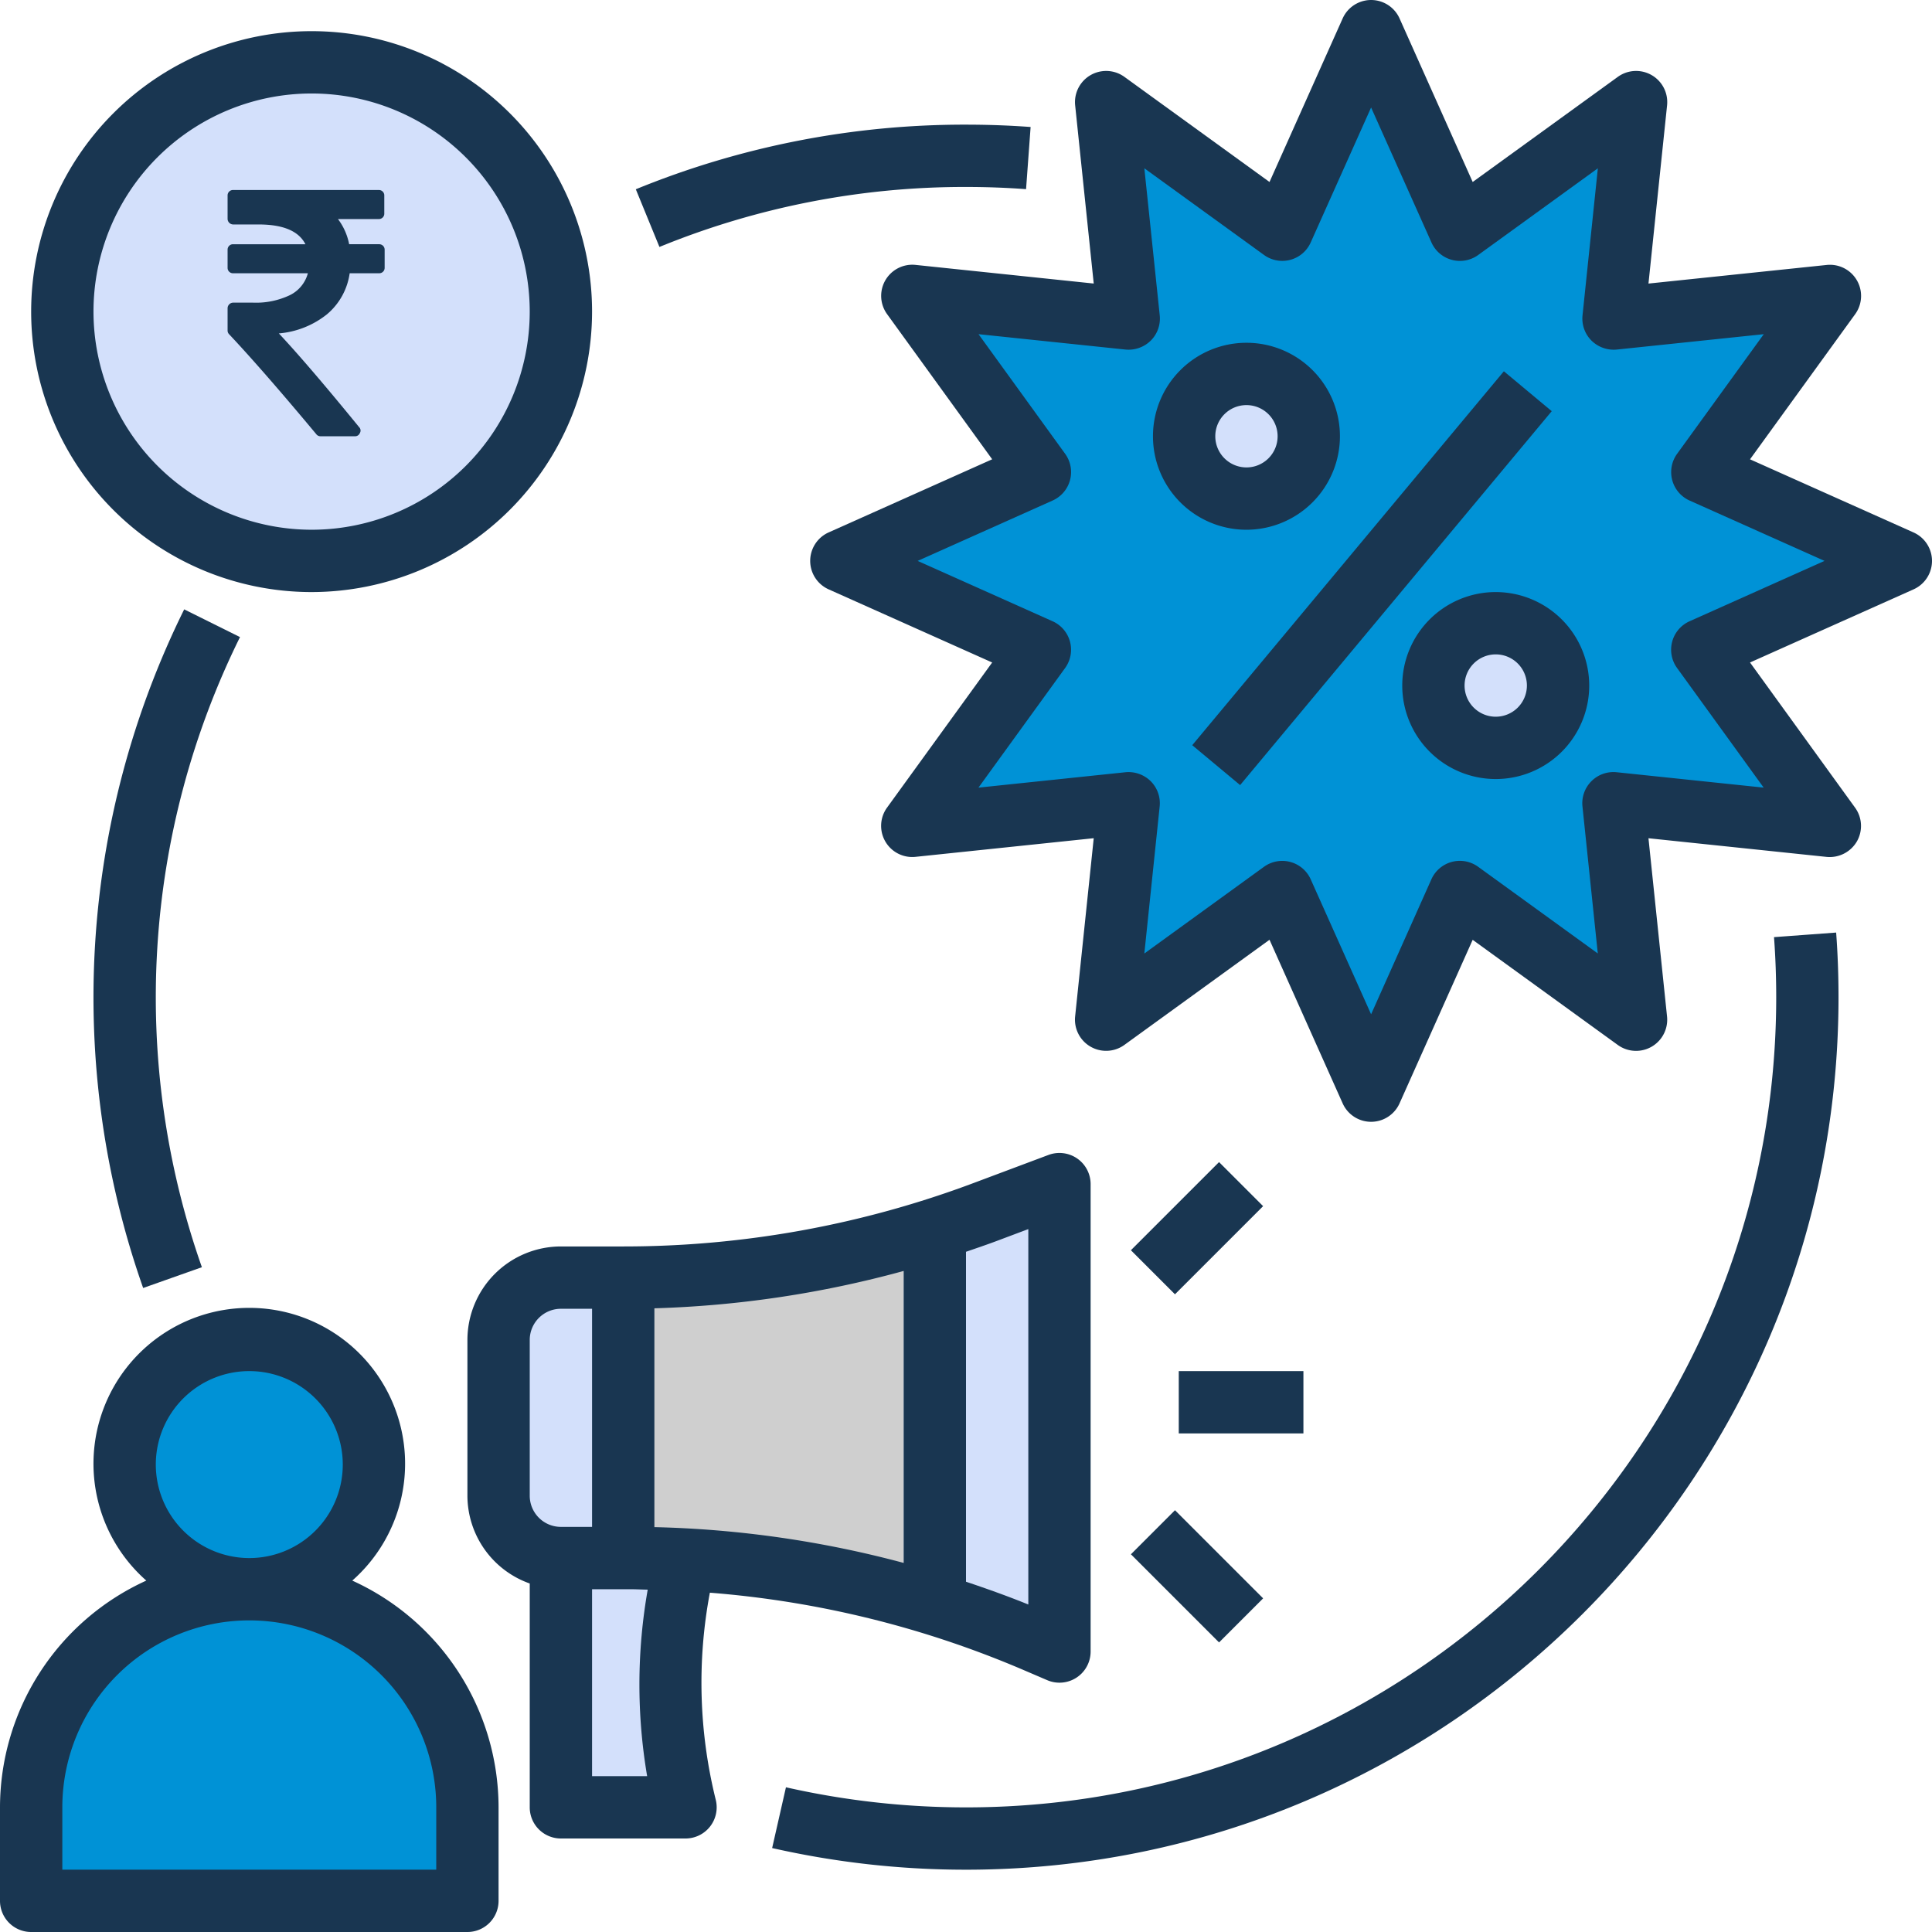 <svg xmlns="http://www.w3.org/2000/svg" width="351.644" height="351.644" viewBox="0 0 351.644 351.644">
  <g id="Group_36467" data-name="Group 36467" transform="translate(6627.822 -4084.608)">
    <path id="Path_2085" data-name="Path 2085" d="M21,56.015h0V107.06h1.18A187.685,187.685,0,0,1,96.1,122.232l4.3,1.843V39l-13.51,5.065A187.675,187.675,0,0,1,21,56.015Z" transform="translate(-6535.389 4261.132)" fill="#cfcfcf"/>
    <path id="Path_2086" data-name="Path 2086" d="M28.343,42A11.34,11.34,0,0,0,17,53.343V81.7A11.34,11.34,0,0,0,28.343,93.045H39.687V42Z" transform="translate(-6554.075 4275.147)" fill="#d3e0fb"/>
    <path id="Path_2087" data-name="Path 2087" d="M44.848,44.065C39.965,45.9,35.008,47.5,30,48.914V113.86a187.863,187.863,0,0,1,24.059,8.377l4.3,1.838V39Z" transform="translate(-6493.344 4261.132)" fill="#d3e0fb"/>
    <path id="Path_2088" data-name="Path 2088" d="M41.687,51H19V96.373H41.687A93.479,93.479,0,0,1,41.687,51Z" transform="translate(-6544.732 4317.192)" fill="#d3e0fb"/>
    <circle id="Ellipse_205" data-name="Ellipse 205" cx="22.5" cy="22.5" r="22.5" transform="translate(-6605 4328.43)" fill="#0092d6"/>
    <path id="Path_2089" data-name="Path 2089" d="M2,91.7v17.015H81.4V91.7A39.7,39.7,0,0,0,41.7,52h0A39.7,39.7,0,0,0,2,91.7Z" transform="translate(-6624.15 4321.864)" fill="#0092d6"/>
    <path id="Path_2090" data-name="Path 2090" d="M220.837,98.419,184.7,114.583l23.226,32.068-39.39-4.118,4.112,39.39L140.583,158.7l-16.164,36.14L108.254,158.7,76.187,181.923l4.118-39.39-39.39,4.112L64.14,114.583,28,98.419,64.14,82.254,40.914,50.187,80.3,54.3l-4.112-39.39L108.254,38.14,124.419,2l16.164,36.14L172.65,14.914,168.533,54.3l39.39-4.112L184.7,82.254Z" transform="translate(-6502.687 4088.28)" fill="#0092d6"/>
    <ellipse id="Ellipse_206" data-name="Ellipse 206" cx="11" cy="11.5" rx="11" ry="11.5" transform="translate(-6412 4152.43)" fill="#d3e0fb"/>
    <ellipse id="Ellipse_207" data-name="Ellipse 207" cx="11.5" cy="11" rx="11.5" ry="11" transform="translate(-6367 4198.43)" fill="#d3e0fb"/>
    <path id="Path_2101" data-name="Path 2101" d="M45,0A45,45,0,1,1,0,45,45,45,0,0,1,45,0Z" transform="translate(-6616 4096.43)" fill="#d3e0fb"/>
    <path id="Path_2091" data-name="Path 2091" d="M104.09,53.045A51.045,51.045,0,1,0,53.045,104.09,51.1,51.1,0,0,0,104.09,53.045Zm-90.747,0a39.7,39.7,0,1,1,39.7,39.7A39.749,39.749,0,0,1,13.343,53.045Z" transform="translate(-6624.15 4088.28)" fill="#193651"/>
    <path id="Path_2093" data-name="Path 2093" d="M6.672,156.434h79.4a5.67,5.67,0,0,0,5.672-5.672V133.747A45.4,45.4,0,0,0,65.118,92.474a28.359,28.359,0,1,0-37.49,0A45.4,45.4,0,0,0,1,133.747v17.015A5.67,5.67,0,0,0,6.672,156.434ZM29.358,71.358A17.015,17.015,0,1,1,46.373,88.373,17.036,17.036,0,0,1,29.358,71.358ZM12.343,133.747a34.03,34.03,0,0,1,68.06,0V145.09H12.343Z" transform="translate(-6628.822 4279.819)" fill="#193651"/>
    <rect id="Rectangle_16969" data-name="Rectangle 16969" width="88.592" height="11.343" transform="translate(-6410.821 4220.24) rotate(-50.193)" fill="#193651"/>
    <path id="Path_2094" data-name="Path 2094" d="M72.03,29.015A17.015,17.015,0,1,0,55.015,46.03,17.036,17.036,0,0,0,72.03,29.015Zm-22.687,0a5.672,5.672,0,1,1,5.672,5.672A5.677,5.677,0,0,1,49.343,29.015Z" transform="translate(-6455.97 4134.997)" fill="#193651"/>
    <path id="Path_2095" data-name="Path 2095" d="M63.015,20A17.015,17.015,0,1,0,80.03,37.015,17.036,17.036,0,0,0,63.015,20Zm0,22.687a5.672,5.672,0,1,1,5.672-5.672A5.677,5.677,0,0,1,63.015,42.687Z" transform="translate(-6418.597 4172.37)" fill="#193651"/>
    <path id="Path_2096" data-name="Path 2096" d="M227.823,97.912,198.058,84.6l19.131-26.407a5.667,5.667,0,0,0-5.178-8.967l-32.436,3.386,3.386-32.436a5.671,5.671,0,0,0-8.967-5.184L147.58,34.123,134.268,4.352a5.674,5.674,0,0,0-10.356.006L110.6,34.123,84.193,14.992a5.671,5.671,0,0,0-8.967,5.184l3.38,32.431L46.176,49.215A5.667,5.667,0,0,0,41,58.182L60.123,84.595,30.358,97.906a5.676,5.676,0,0,0,0,10.362L60.123,121.58,40.992,147.987a5.667,5.667,0,0,0,5.178,8.967l32.436-3.392L75.221,186a5.671,5.671,0,0,0,8.967,5.184L110.6,172.046l13.311,29.771a5.67,5.67,0,0,0,10.356.006l13.311-29.765,26.407,19.131A5.671,5.671,0,0,0,182.954,186l-3.38-32.431L212,156.965a5.735,5.735,0,0,0,5.5-2.8,5.671,5.671,0,0,0-.323-6.165L198.058,121.58l29.765-13.311a5.672,5.672,0,0,0,0-10.356Zm-40.768,16.164a5.669,5.669,0,0,0-2.28,8.5l15.767,21.779-26.753-2.8a5.672,5.672,0,0,0-6.228,6.233l2.79,26.753-21.779-15.779a5.673,5.673,0,0,0-8.508,2.28L129.09,185.613,118.1,161.049a5.675,5.675,0,0,0-8.508-2.28L87.817,174.548l2.79-26.759a5.658,5.658,0,0,0-1.628-4.6,5.746,5.746,0,0,0-4.6-1.633l-26.753,2.8L73.4,122.584a5.673,5.673,0,0,0-2.28-8.508L46.562,103.09,71.126,92.1a5.669,5.669,0,0,0,2.28-8.5L57.638,61.823l26.753,2.8a5.765,5.765,0,0,0,4.6-1.633,5.658,5.658,0,0,0,1.628-4.6l-2.8-26.759L109.6,47.406a5.666,5.666,0,0,0,8.5-2.28L129.09,20.567l10.986,24.564a5.673,5.673,0,0,0,8.508,2.28l21.779-15.779-2.79,26.759a5.658,5.658,0,0,0,1.628,4.6,5.764,5.764,0,0,0,4.6,1.633l26.759-2.8L184.786,83.6a5.673,5.673,0,0,0,2.28,8.508l24.553,10.98Z" transform="translate(-6507.358 4083.608)" fill="#193651"/>
    <rect id="Rectangle_16970" data-name="Rectangle 16970" width="22.687" height="11.343" transform="translate(-6413.274 4334.162)" fill="#193651"/>
    <rect id="Rectangle_16971" data-name="Rectangle 16971" width="22.687" height="11.343" transform="translate(-6421.986 4312.163) rotate(-45)" fill="#193651"/>
    <rect id="Rectangle_16972" data-name="Rectangle 16972" width="11.343" height="22.687" transform="translate(-6421.984 4367.504) rotate(-45)" fill="#193651"/>
    <path id="Path_2097" data-name="Path 2097" d="M25.7,27.261A146.57,146.57,0,0,1,81.5,16.343c3.653,0,7.328.13,10.929.4l.828-11.315C89.38,5.142,85.421,5,81.5,5A157.978,157.978,0,0,0,21.4,16.763Z" transform="translate(-6533.497 4102.295)" fill="#193651"/>
    <path id="Path_2098" data-name="Path 2098" d="M20.51,20.555a159.283,159.283,0,0,0-7.47,123.518l10.691-3.783A147.961,147.961,0,0,1,30.668,25.6Z" transform="translate(-6614.807 4174.963)" fill="#193651"/>
    <path id="Path_2099" data-name="Path 2099" d="M28.292,186.5l-2.513,11.06A159.411,159.411,0,0,0,61.063,201.5c87.565,0,158.807-71.242,158.807-158.807,0-3.936-.142-7.895-.431-11.763l-11.309.834c.267,3.6.4,7.265.4,10.929,0,81.309-66.149,147.464-147.464,147.464A148.371,148.371,0,0,1,28.292,186.5Z" transform="translate(-6513.063 4223.413)" fill="#193651"/>
    <path id="Path_2100" data-name="Path 2100" d="M126.989,39.008a5.7,5.7,0,0,0-5.224-.652l-13.51,5.065a181.267,181.267,0,0,1-63.9,11.593H33.015A17.036,17.036,0,0,0,16,72.029v28.358a16.992,16.992,0,0,0,11.343,15.971V157.1a5.67,5.67,0,0,0,5.672,5.672H55.7a5.673,5.673,0,0,0,5.5-7.044,88.494,88.494,0,0,1-1.072-37.694,180.933,180.933,0,0,1,57.1,14.077l4.3,1.843a5.623,5.623,0,0,0,2.229.459,5.666,5.666,0,0,0,5.672-5.672V43.671A5.671,5.671,0,0,0,126.989,39.008ZM50.03,66.272a192.539,192.539,0,0,0,45.373-6.8v53.144A192.085,192.085,0,0,0,50.03,106.1ZM27.343,72.029a5.677,5.677,0,0,1,5.672-5.672h5.672v39.7H33.015a5.677,5.677,0,0,1-5.672-5.672Zm21.371,79.4H38.687V117.4h6.851c1.095,0,2.184.062,3.278.079A99.482,99.482,0,0,0,48.714,151.432Zm69.376-31.245c-3.743-1.52-7.532-2.87-11.343-4.146V55.984c1.838-.63,3.675-1.253,5.5-1.934l5.842-2.195Z" transform="translate(-6558.747 4256.461)" fill="#193651"/>
    <g id="_825651271582779208" data-name="825651271582779208" transform="translate(-6659.204 4119.192)">
      <path id="Path_2102" data-name="Path 2102" d="M101.1,10.154a.991.991,0,0,0-.732-.286H94.93a11.018,11.018,0,0,0-2.037-4.584h7.416a.978.978,0,0,0,1.018-1.018V1.019A.979.979,0,0,0,100.308,0H73.824a.98.98,0,0,0-1.018,1.018V5.252a1.033,1.033,0,0,0,1.018,1.018H78.44q6.716,0,8.531,3.6H73.824a.98.98,0,0,0-1.018,1.018v3.247a.98.98,0,0,0,1.018,1.018H87.417a6.22,6.22,0,0,1-3.263,3.979A14.365,14.365,0,0,1,77.39,20.5H73.824a1.033,1.033,0,0,0-1.018,1.018v4.043a.952.952,0,0,0,.286.7Q79.2,32.755,88.945,44.437a.939.939,0,0,0,.8.382h6.207a.923.923,0,0,0,.923-.573.87.87,0,0,0-.127-1.082Q87.45,31.768,82.133,26.1a16.144,16.144,0,0,0,8.786-3.5,11.9,11.9,0,0,0,4.106-7.449h5.348a.981.981,0,0,0,1.019-1.018V10.887A.991.991,0,0,0,101.1,10.154Z" fill="#193651"/>
    </g>
  </g>
</svg>
